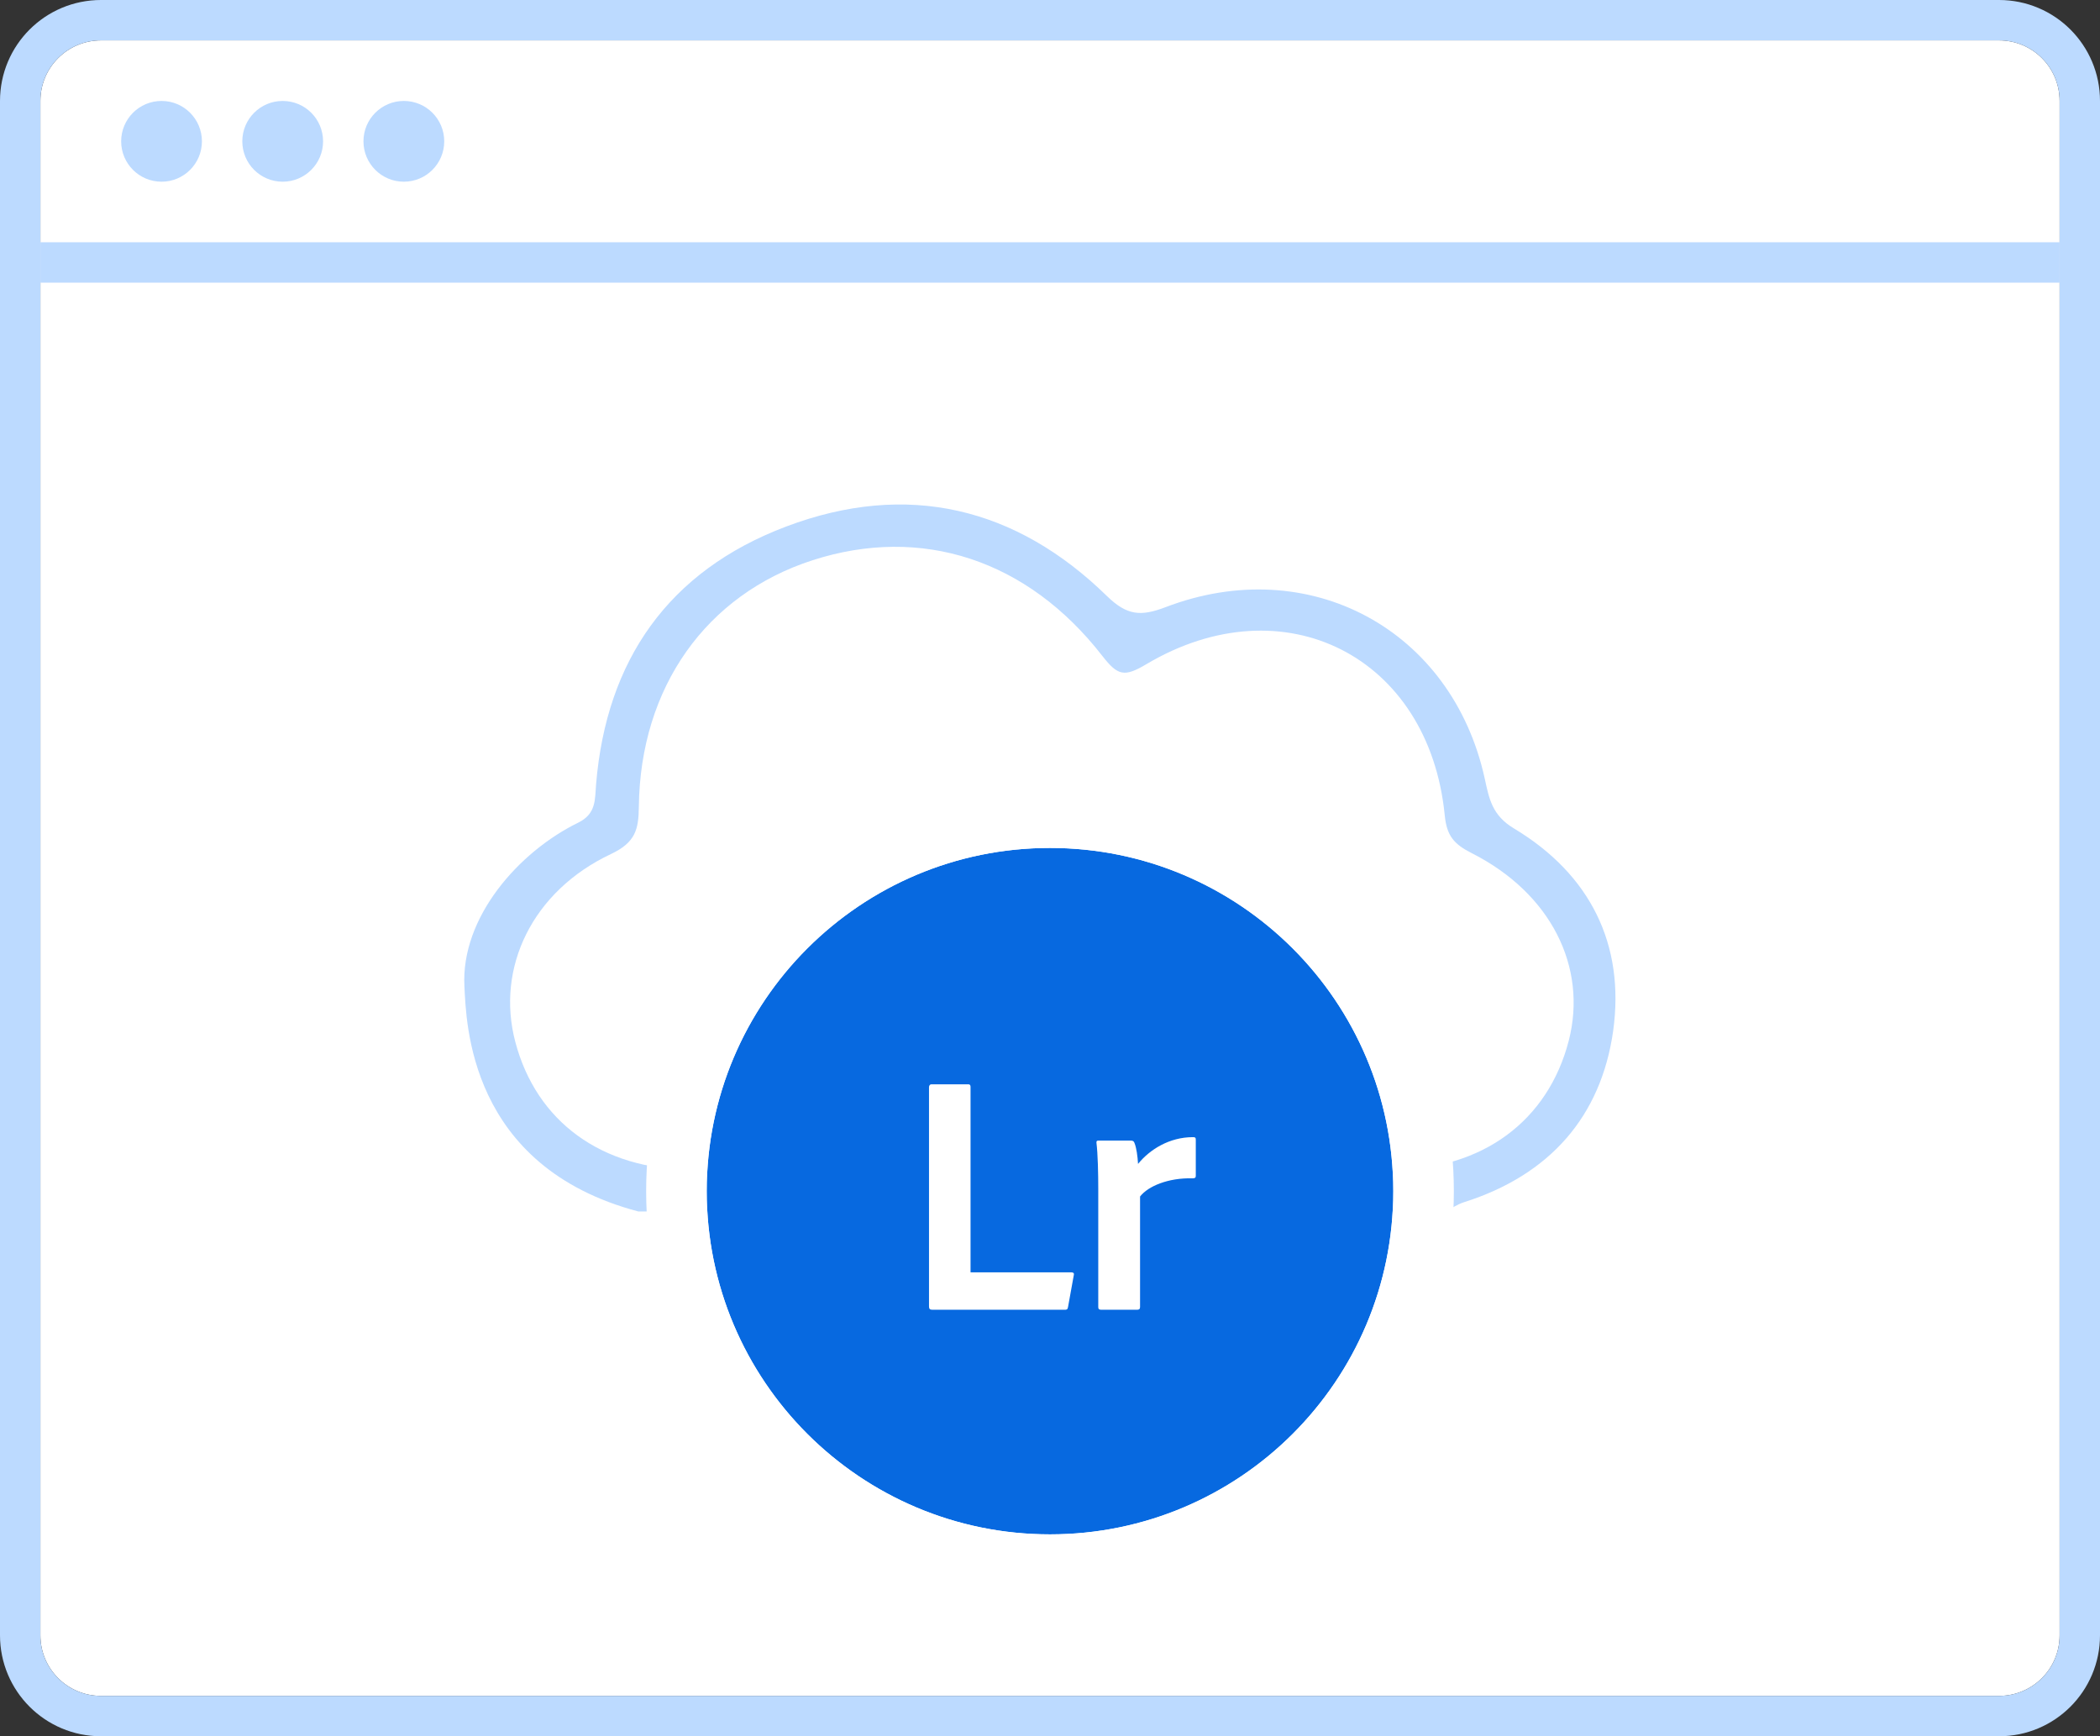 <svg id="SvgjsSvg1297" xmlns="http://www.w3.org/2000/svg" version="1.1" xmlns:xlink="http://www.w3.org/1999/xlink" xmlns:svgjs="http://svgjs.com/svgjs" width="104" height="86" viewBox="0 0 104 86"><rect x="0" y="0" width="104" height="86" fill="#333333" stroke="none"/><title>Icon</title><desc>Created with Avocode.</desc><defs id="SvgjsDefs1298"><clipPath id="SvgjsClipPath1302"><path id="SvgjsPath1301" d="M946 457L946 371L1050 371L1050 457ZM948 376L948 452C948 453.657 949.343 455 951 455L1045 455C1046.66 455 1048 453.657 1048 452L1048 376C1048 374.343 1046.66 373 1045 373L951 373C949.343 373 948 374.343 948 376Z " fill="#ffffff"></path></clipPath><clipPath id="SvgjsClipPath1311"><path id="SvgjsPath1310" d="M978 450L978 410L1018 410L1018 450ZM981 430C981 439.389 988.611 447 998 447C1007.39 447 1015 439.389 1015 430C1015 420.611 1007.39 413 998 413C988.611 413 981 420.611 981 430Z " fill="#ffffff"></path></clipPath></defs><path id="SvgjsPath1299" d="M951 373L1045 373C1046.66 373 1048 374.343 1048 376L1048 452C1048 453.657 1046.66 455 1045 455L951 455C949.343 455 948 453.657 948 452L948 376C948 374.343 949.343 373 951 373Z " fill="#ffffff" fill-opacity="1" transform="matrix(1,0,0,1,-946,-371)"></path><path id="SvgjsPath1300" d="M951 373L1045 373C1046.66 373 1048 374.343 1048 376L1048 452C1048 453.657 1046.66 455 1045 455L951 455C949.343 455 948 453.657 948 452L948 376C948 374.343 949.343 373 951 373Z " fill-opacity="0" fill="#ffffff" stroke-dasharray="0" stroke-linejoin="round" stroke-linecap="round" stroke-opacity="1" stroke="#bcdaff" stroke-miterlimit="50" stroke-width="4" clip-path="url(&quot;#SvgjsClipPath1302&quot;)" transform="matrix(1,0,0,1,-946,-371)"></path><path id="SvgjsPath1303" d="M948 385L948 383L1048 383L1048 385Z " fill="#bcdaff" fill-opacity="1" transform="matrix(1,0,0,1,-946,-371)"></path><path id="SvgjsPath1304" d="M966 376C967.105 376 968 376.895 968 378C968 379.105 967.105 380 966 380C964.895 380 964 379.105 964 378C964 376.895 964.895 376 966 376Z " fill="#bcdaff" fill-opacity="1" transform="matrix(1,0,0,1,-946,-371)"></path><path id="SvgjsPath1305" d="M960 376C961.105 376 962 376.895 962 378C962 379.105 961.105 380 960 380C958.895 380 958 379.105 958 378C958 376.895 958.895 376 960 376Z " fill="#bcdaff" fill-opacity="1" transform="matrix(1,0,0,1,-946,-371)"></path><path id="SvgjsPath1306" d="M954 376C955.105 376 956 376.895 956 378C956 379.105 955.105 380 954 380C952.895 380 952 379.105 952 378C952 376.895 952.895 376 954 376Z " fill="#bcdaff" fill-opacity="1" transform="matrix(1,0,0,1,-946,-371)"></path><path id="SvgjsPath1307" d="M1020.98 412.036C1019.9 411.389 1019.75 410.58 1019.53 409.565C1017.91 402.178 1010.83 398.354 1003.72 401.075C1002.49 401.545 1001.81 401.483 1000.83 400.533C996.32 396.118 990.92 394.821 984.942 397.077C979.076 399.29 976.034 403.729 975.522 409.824C975.457 410.595 975.541 411.304 974.631 411.75C971.688 413.189 968.816 416.444 969 419.861C969.095 421.619 969.195 428.779 977.61 431.006C990.936 431.006 1004.26 431.006 1017.59 431.006C1017.89 430.851 1018.18 430.65 1018.5 430.549C1022.75 429.202 1025.29 426.301 1025.89 422.062C1026.48 417.797 1024.77 414.316 1020.98 412.036ZM1023.69 422.551C1022.66 426.523 1019.42 428.925 1014.98 428.943C1009.19 428.966 1003.41 428.949 997.623 428.949C991.839 428.949 986.054 428.965 980.27 428.944C975.799 428.928 972.563 426.561 971.519 422.604C970.55 418.929 972.363 415.138 976.255 413.303C977.478 412.726 977.625 412.075 977.638 410.962C977.706 405.039 980.978 400.447 986.249 398.747C991.616 397.017 996.878 398.699 1000.6 403.5C1001.36 404.47 1001.68 404.548 1002.77 403.9C1009.58 399.852 1016.78 403.516 1017.55 411.393C1017.65 412.397 1018 412.81 1018.89 413.26C1022.8 415.241 1024.63 418.892 1023.69 422.551Z " fill="#bcdaff" fill-opacity="1" transform="matrix(1,0,0,1,-946,-371)"></path><path id="SvgjsPath1308" d="M998 413C1007.39 413 1015 420.611 1015 430C1015 439.389 1007.39 447 998 447C988.611 447 981 439.389 981 430C981 420.611 988.611 413 998 413Z " fill="#0769e0" fill-opacity="1" transform="matrix(1,0,0,1,-946,-371)"></path><path id="SvgjsPath1309" d="M998 413C1007.39 413 1015 420.611 1015 430C1015 439.389 1007.39 447 998 447C988.611 447 981 439.389 981 430C981 420.611 988.611 413 998 413Z " fill-opacity="0" fill="#ffffff" stroke-dasharray="0" stroke-linejoin="round" stroke-linecap="round" stroke-opacity="1" stroke="#ffffff" stroke-miterlimit="50" stroke-width="6" clip-path="url(&quot;#SvgjsClipPath1311&quot;)" transform="matrix(1,0,0,1,-946,-371)"></path><path id="SvgjsPath1312" d="M998.74 435.875C998.825 435.875 998.876 435.858 998.893 435.739L999.182 434.141C999.199 434.073 999.165 434.022 999.063 434.022L994.065 434.022L994.065 424.826C994.065 424.758 994.031 424.707 993.963 424.707L992.144 424.707C992.042 424.707 992.008 424.775 992.008 424.86L992.008 435.705C992.008 435.824 992.042 435.875 992.178 435.875ZM1000.41 427.495C1000.32 427.495 1000.3 427.512 1000.3 427.597C1000.37 428.158 1000.39 429.144 1000.39 429.875L1000.39 435.739C1000.39 435.824 1000.42 435.875 1000.54 435.875L1002.31 435.875C1002.41 435.875 1002.46 435.841 1002.46 435.739L1002.46 430.266C1002.85 429.756 1003.86 429.331 1005.06 429.365C1005.18 429.365 1005.22 429.331 1005.22 429.246L1005.22 427.444C1005.22 427.342 1005.18 427.325 1005.08 427.325C1003.91 427.325 1002.94 427.937 1002.36 428.651C1002.34 428.277 1002.28 427.852 1002.19 427.631C1002.16 427.529 1002.11 427.495 1002 427.495Z " fill="#ffffff" fill-opacity="1" transform="matrix(1,0,0,1,-946,-371)"></path></svg>